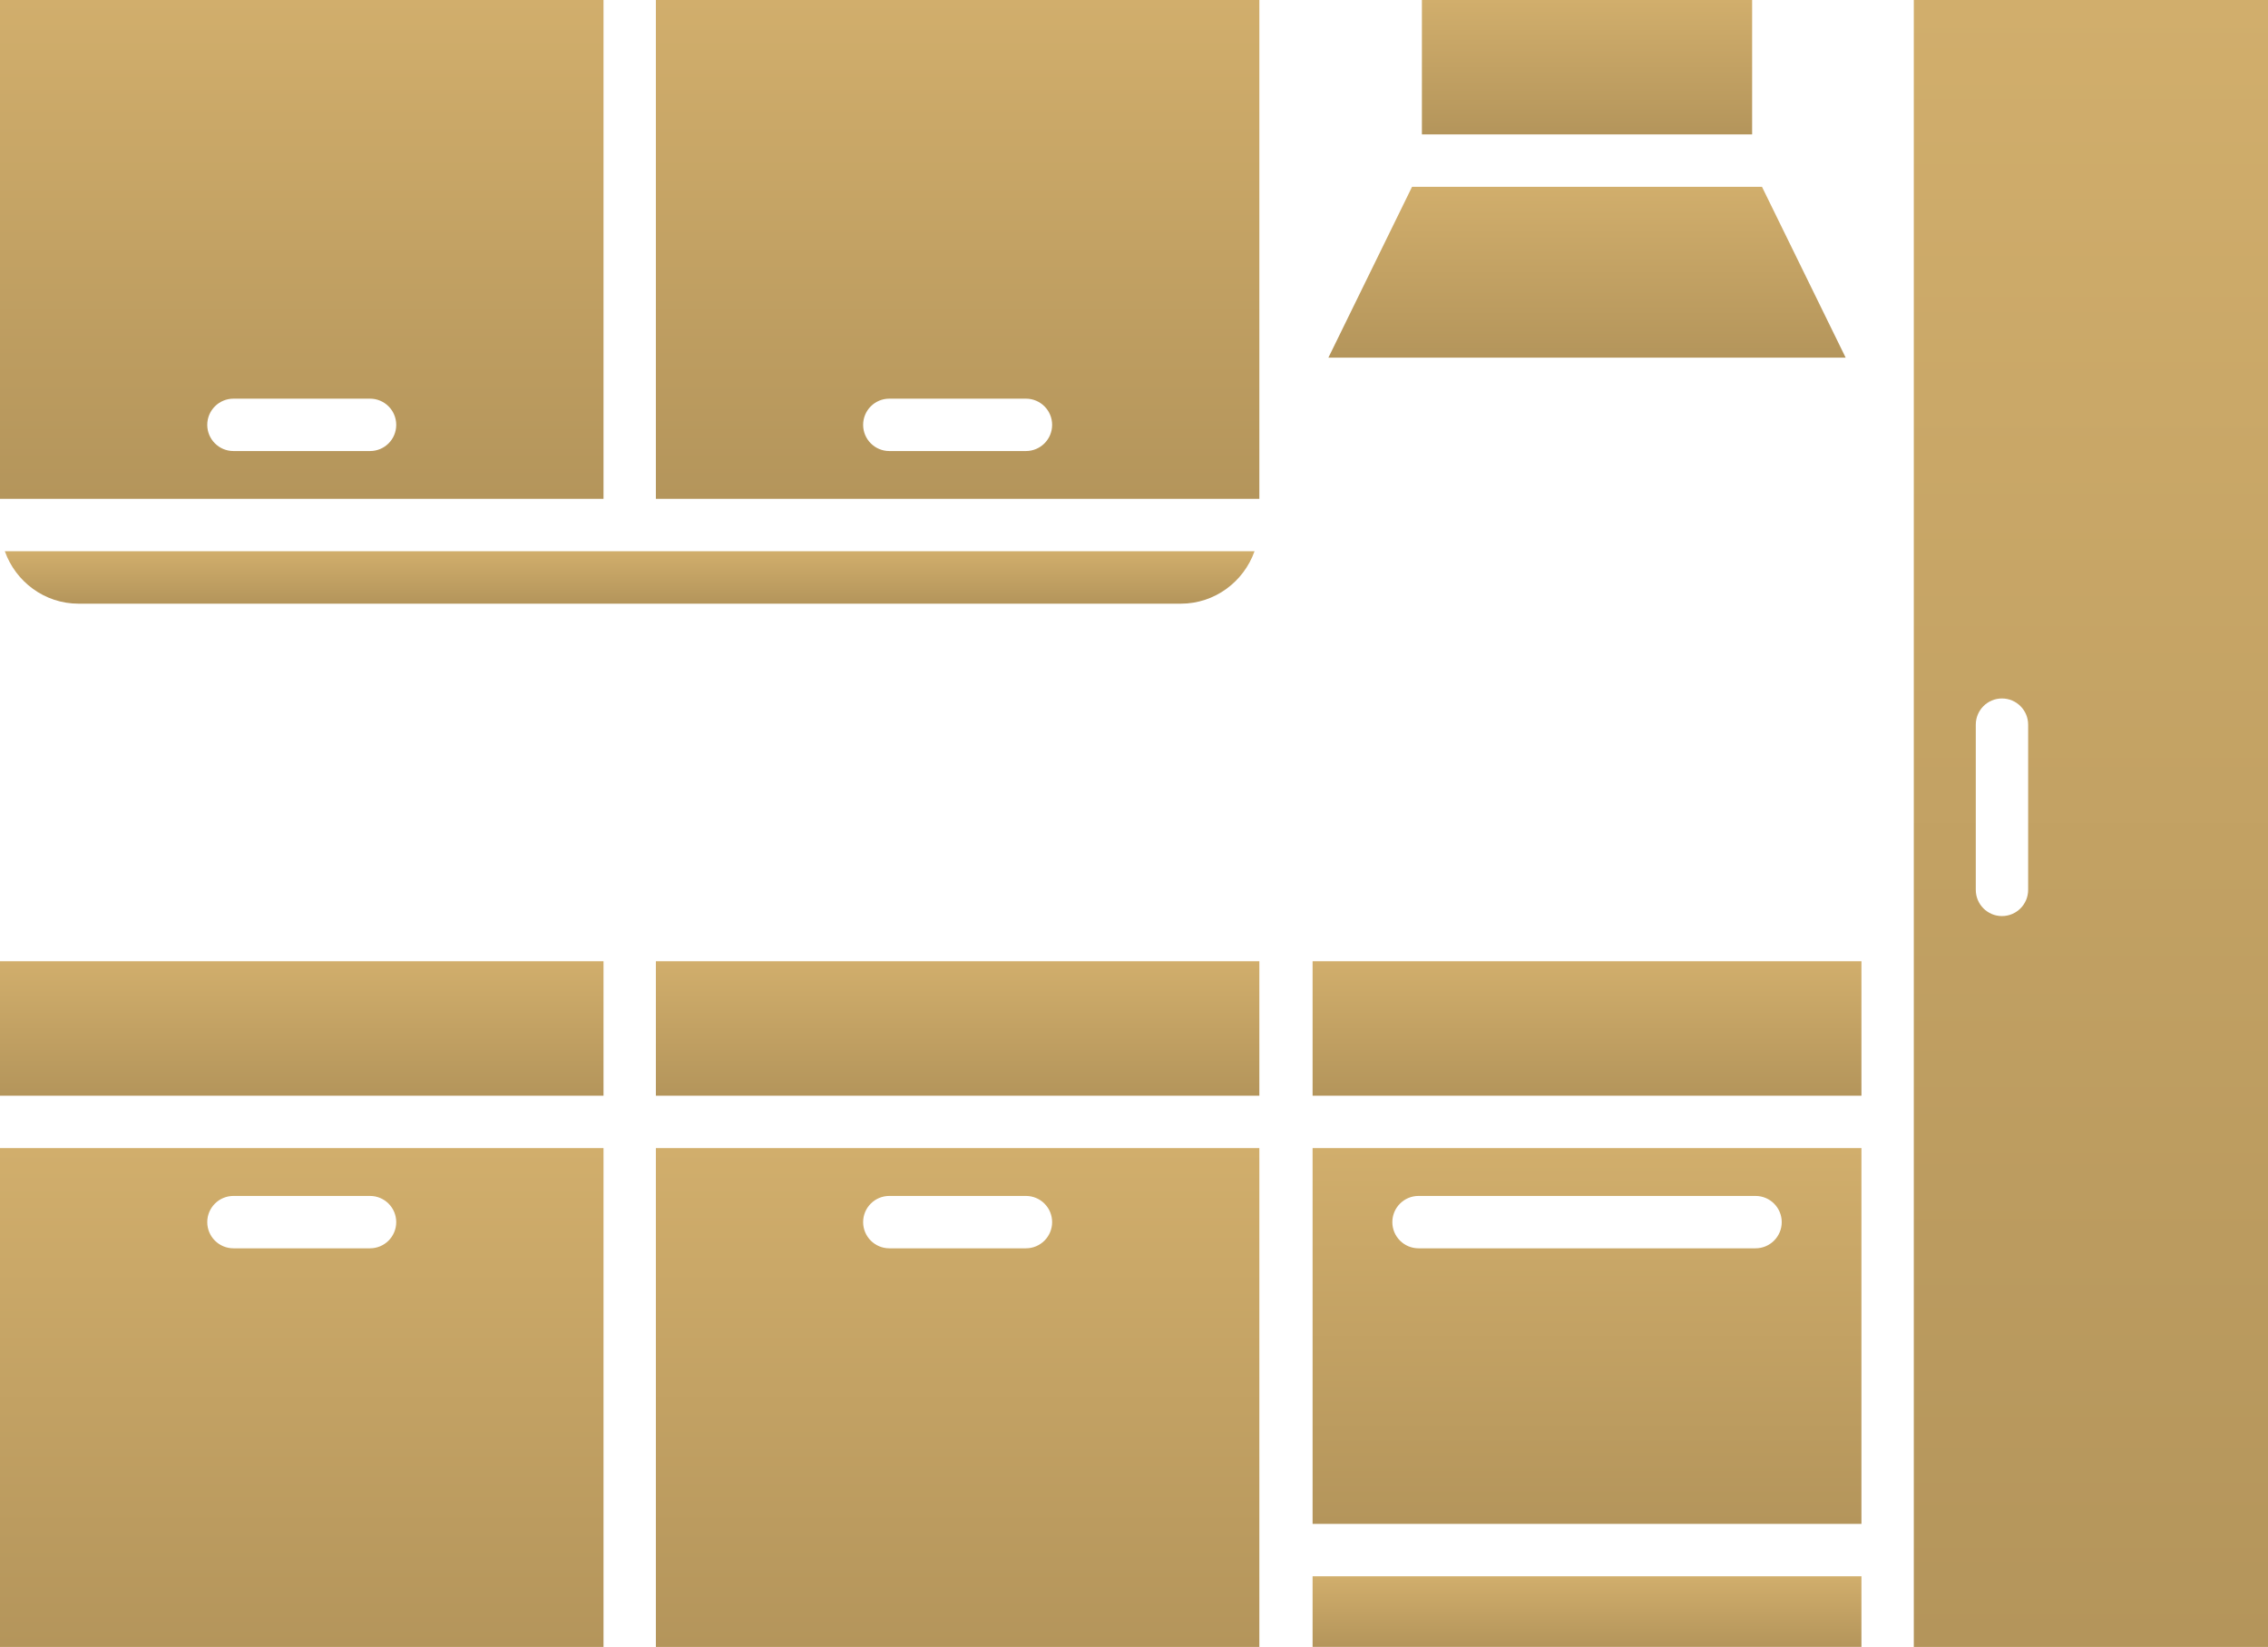 <?xml version="1.0" encoding="utf-8"?>
<!-- Generator: Adobe Illustrator 19.1.0, SVG Export Plug-In . SVG Version: 6.00 Build 0)  -->
<svg version="1.1" id="Слой_1" xmlns="http://www.w3.org/2000/svg" xmlns:xlink="http://www.w3.org/1999/xlink" x="0px" y="0px"
	 viewBox="0 0 64.979 47.173" enable-background="new 0 0 64.979 47.173" xml:space="preserve">
<g>
	<linearGradient id="XMLID_2_" gradientUnits="userSpaceOnUse" x1="59.905" y1="6.186938e-007" x2="59.905" y2="47.173">
		<stop  offset="0" style="stop-color:#D1AE6C"/>
		<stop  offset="1" style="stop-color:#B4955B"/>
	</linearGradient>
	<path id="XMLID_1042_" fill="url(#XMLID_2_)" d="M64.98,0H54.831v25.297v21.876H64.98V0z M58.107,25.489
		c0,0.414-0.336,0.75-0.75,0.75c-0.414,0-0.75-0.336-0.75-0.75v-4.733c0-0.414,0.336-0.75,0.75-0.75c0.414,0,0.75,0.336,0.75,0.75
		V25.489z"/>
	<g>
		<linearGradient id="XMLID_3_" gradientUnits="userSpaceOnUse" x1="45.469" y1="5.35" x2="45.469" y2="10.244">
			<stop  offset="0" style="stop-color:#D1AE6C"/>
			<stop  offset="1" style="stop-color:#B4955B"/>
		</linearGradient>
		<polygon id="XMLID_940_" fill="url(#XMLID_3_)" points="40.456,5.35 38.059,10.244 52.879,10.244 50.481,5.35 		"/>
		<linearGradient id="XMLID_4_" gradientUnits="userSpaceOnUse" x1="45.469" y1="6.187101e-007" x2="45.469" y2="3.85">
			<stop  offset="0" style="stop-color:#D1AE6C"/>
			<stop  offset="1" style="stop-color:#B4955B"/>
		</linearGradient>
		<rect id="XMLID_941_" x="40.738" y="0" fill="url(#XMLID_4_)" width="9.461" height="3.85"/>
		<linearGradient id="XMLID_5_" gradientUnits="userSpaceOnUse" x1="8.646" y1="32.884" x2="8.646" y2="47.173">
			<stop  offset="0" style="stop-color:#D1AE6C"/>
			<stop  offset="1" style="stop-color:#B4955B"/>
		</linearGradient>
		<path id="XMLID_945_" fill="url(#XMLID_5_)" d="M0,47.173h17.291V32.884H0V47.173z M6.688,34.255h3.914
			c0.414,0,0.75,0.336,0.75,0.75c0,0.414-0.336,0.75-0.75,0.75H6.688c-0.414,0-0.75-0.336-0.75-0.75
			C5.938,34.591,6.274,34.255,6.688,34.255z"/>
		<linearGradient id="XMLID_6_" gradientUnits="userSpaceOnUse" x1="8.646" y1="27.533" x2="8.646" y2="31.384">
			<stop  offset="0" style="stop-color:#D1AE6C"/>
			<stop  offset="1" style="stop-color:#B4955B"/>
		</linearGradient>
		<rect id="XMLID_946_" x="0" y="27.533" fill="url(#XMLID_6_)" width="17.291" height="3.851"/>
		<linearGradient id="XMLID_7_" gradientUnits="userSpaceOnUse" x1="18.041" y1="15.789" x2="18.041" y2="17.291">
			<stop  offset="0" style="stop-color:#D1AE6C"/>
			<stop  offset="1" style="stop-color:#B4955B"/>
		</linearGradient>
		<path id="XMLID_948_" fill="url(#XMLID_7_)" d="M0.138,15.789c0.311,0.872,1.136,1.502,2.113,1.502H33.83
			c0.977,0,1.803-0.63,2.113-1.502H18.041H0.138z"/>
		<linearGradient id="XMLID_8_" gradientUnits="userSpaceOnUse" x1="8.646" y1="6.185346e-007" x2="8.646" y2="14.289">
			<stop  offset="0" style="stop-color:#D1AE6C"/>
			<stop  offset="1" style="stop-color:#B4955B"/>
		</linearGradient>
		<path id="XMLID_955_" fill="url(#XMLID_8_)" d="M17.291,0H0v14.289h17.291V0z M10.603,12.919H6.688c-0.414,0-0.75-0.336-0.75-0.75
			c0-0.414,0.336-0.75,0.75-0.75h3.914c0.414,0,0.75,0.336,0.75,0.75C11.353,12.583,11.017,12.919,10.603,12.919z"/>
		<linearGradient id="XMLID_9_" gradientUnits="userSpaceOnUse" x1="27.436" y1="6.185337e-007" x2="27.436" y2="14.289">
			<stop  offset="0" style="stop-color:#D1AE6C"/>
			<stop  offset="1" style="stop-color:#B4955B"/>
		</linearGradient>
		<path id="XMLID_958_" fill="url(#XMLID_9_)" d="M18.791,14.289h17.29V0h-17.29V14.289z M25.479,11.419h3.915
			c0.414,0,0.75,0.336,0.75,0.75c0,0.414-0.336,0.75-0.75,0.75h-3.915c-0.414,0-0.75-0.336-0.75-0.75
			C24.729,11.755,25.064,11.419,25.479,11.419z"/>
		<linearGradient id="XMLID_10_" gradientUnits="userSpaceOnUse" x1="27.436" y1="32.884" x2="27.436" y2="47.173">
			<stop  offset="0" style="stop-color:#D1AE6C"/>
			<stop  offset="1" style="stop-color:#B4955B"/>
		</linearGradient>
		<path id="XMLID_1029_" fill="url(#XMLID_10_)" d="M18.791,47.173h17.29V32.884h-17.29V47.173z M25.479,34.255h3.915
			c0.414,0,0.75,0.336,0.75,0.75c0,0.414-0.336,0.75-0.75,0.75h-3.915c-0.414,0-0.75-0.336-0.75-0.75
			C24.729,34.591,25.064,34.255,25.479,34.255z"/>
		<linearGradient id="XMLID_11_" gradientUnits="userSpaceOnUse" x1="45.469" y1="27.533" x2="45.469" y2="31.384">
			<stop  offset="0" style="stop-color:#D1AE6C"/>
			<stop  offset="1" style="stop-color:#B4955B"/>
		</linearGradient>
		<polygon id="XMLID_1039_" fill="url(#XMLID_11_)" points="42.112,27.533 37.606,27.533 37.606,31.384 53.331,31.384 
			53.331,27.533 48.702,27.533 		"/>
		<linearGradient id="XMLID_12_" gradientUnits="userSpaceOnUse" x1="27.436" y1="27.533" x2="27.436" y2="31.384">
			<stop  offset="0" style="stop-color:#D1AE6C"/>
			<stop  offset="1" style="stop-color:#B4955B"/>
		</linearGradient>
		<rect id="XMLID_1050_" x="18.791" y="27.533" fill="url(#XMLID_12_)" width="17.29" height="3.851"/>
		<linearGradient id="XMLID_13_" gradientUnits="userSpaceOnUse" x1="45.469" y1="45.149" x2="45.469" y2="47.173">
			<stop  offset="0" style="stop-color:#D1AE6C"/>
			<stop  offset="1" style="stop-color:#B4955B"/>
		</linearGradient>
		<rect id="XMLID_1051_" x="37.606" y="45.149" fill="url(#XMLID_13_)" width="15.725" height="2.023"/>
		<linearGradient id="XMLID_14_" gradientUnits="userSpaceOnUse" x1="45.469" y1="32.884" x2="45.469" y2="43.649">
			<stop  offset="0" style="stop-color:#D1AE6C"/>
			<stop  offset="1" style="stop-color:#B4955B"/>
		</linearGradient>
		<path id="XMLID_1054_" fill="url(#XMLID_14_)" d="M37.606,43.649h15.725V32.884H37.606V43.649z M40.641,34.255h9.656
			c0.414,0,0.75,0.336,0.75,0.75c0,0.414-0.336,0.75-0.75,0.75h-9.656c-0.414,0-0.75-0.336-0.75-0.75
			C39.891,34.591,40.227,34.255,40.641,34.255z"/>
	</g>
</g>
</svg>
